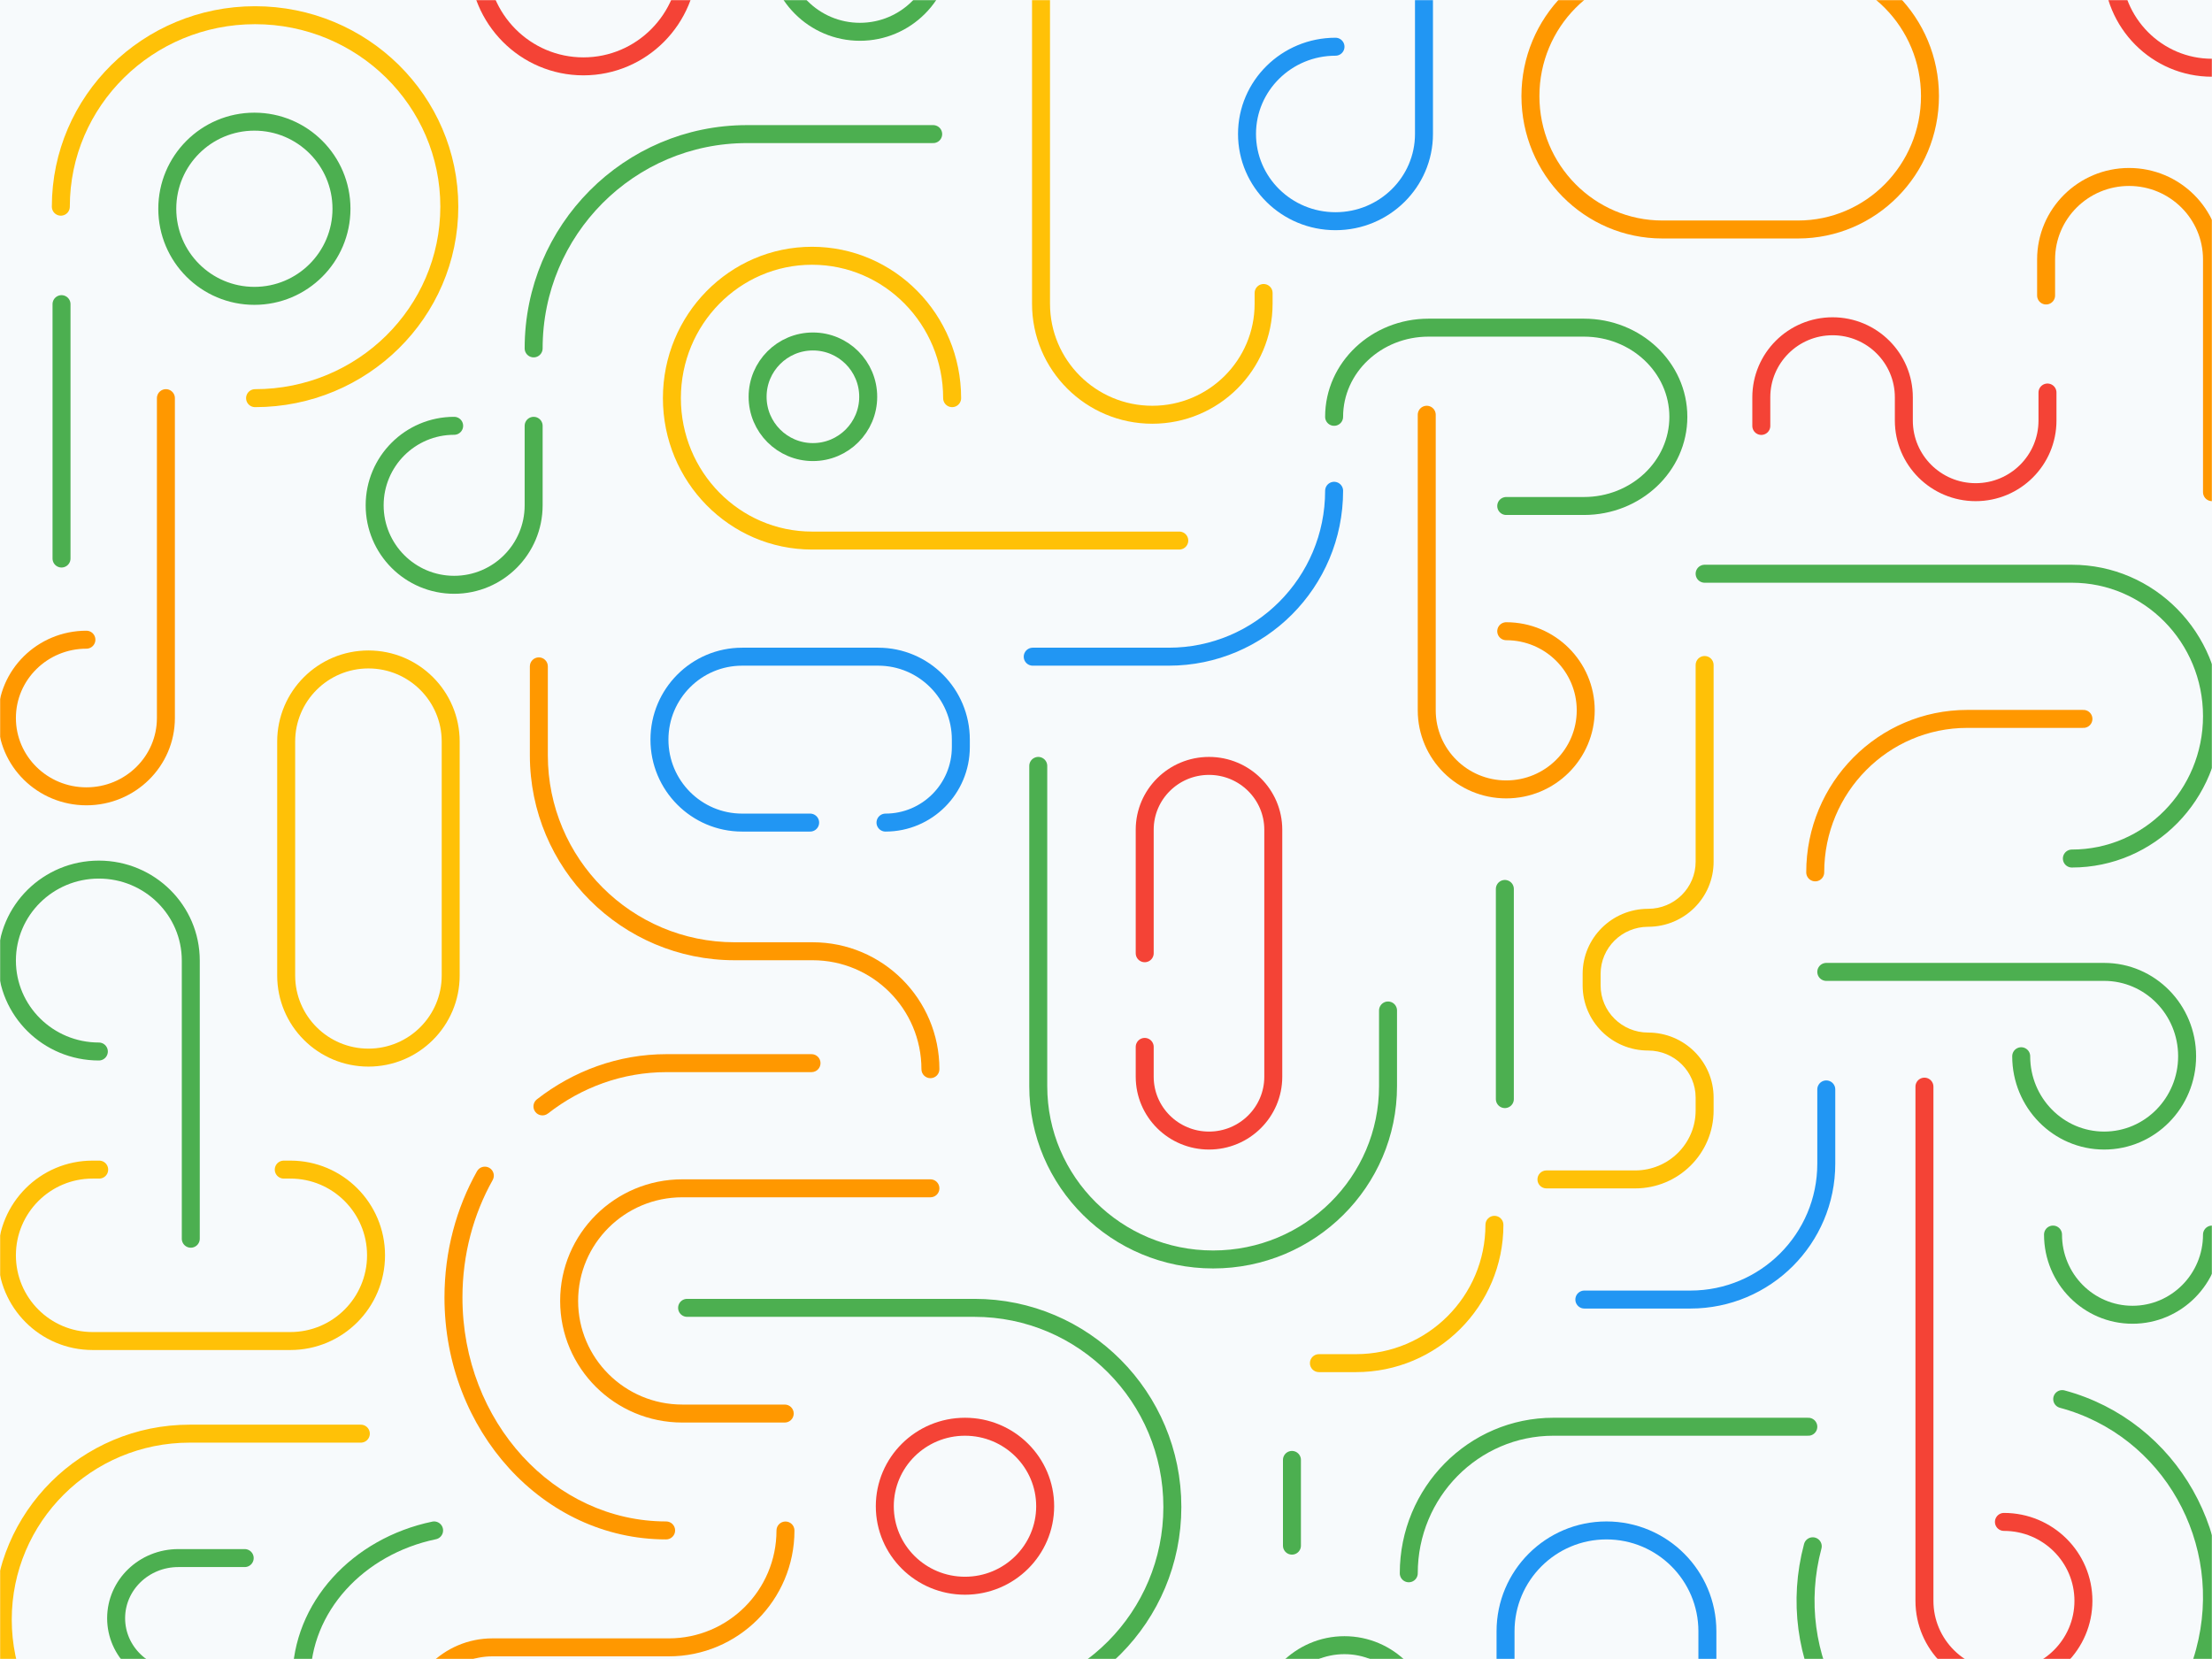 <svg width="1600" height="1200" viewBox="0 0 1600 1200" fill="none" xmlns="http://www.w3.org/2000/svg">
<rect width="1600" height="1200" fill="#F7FAFC"/>
<rect width="1600" height="1200" fill="#F7FAFC"/>
<mask id="mask0_107_2044" style="mask-type:alpha" maskUnits="userSpaceOnUse" x="0" y="0" width="1600" height="1200">
<rect width="1600" height="1200" fill="#060039"/>
</mask>
<g mask="url(#mask0_107_2044)">
<path d="M1600 893C1600 925.033 1574.26 951 1542.5 951C1510.74 951 1485 925.033 1485 893" stroke="#4CAF50" stroke-width="13" stroke-linecap="round" stroke-linejoin="round"/>
<path d="M1600 49C1560.23 49 1528 16.541 1528 -23.5C1528 -63.541 1560.23 -96 1600 -96" stroke="#F44336" stroke-width="13" stroke-linecap="round" stroke-linejoin="round"/>
<path d="M562 -37.094C562 -3.905 588.863 23 622 23C655.137 23 682 -3.905 682 -37.094V-105" stroke="#4CAF50" stroke-width="13" stroke-linecap="round" stroke-linejoin="round"/>
<path d="M137.235 1306C62.547 1306 2 1245.79 2 1171.5C2 1097.21 62.547 1037 137.235 1037H261" stroke="#FFC107" stroke-width="13" stroke-linecap="round" stroke-linejoin="round"/>
<path d="M128.98 1214C104.138 1214 84 1194.53 84 1170.5C84 1146.47 104.138 1127 128.98 1127H177" stroke="#4CAF50" stroke-width="13" stroke-linecap="round" stroke-linejoin="round"/>
<path d="M1600 356V187.681C1600 154.72 1573.13 128 1540 128C1506.87 128 1480 154.72 1480 187.681V213.734" stroke="#FF9800" stroke-width="13" stroke-linecap="round" stroke-linejoin="round"/>
<path d="M673 866.036C676.59 866.036 679.5 863.126 679.5 859.536C679.5 855.946 676.59 853.036 673 853.036V866.036ZM567.622 1028.96C571.212 1028.96 574.122 1026.05 574.122 1022.46C574.122 1018.87 571.212 1015.96 567.622 1015.96V1028.96ZM366.84 1312.5C370.43 1312.5 373.34 1309.59 373.34 1306C373.34 1302.41 370.43 1299.5 366.84 1299.5V1312.5ZM574.655 1107.05C574.655 1103.46 571.745 1100.55 568.155 1100.55C564.565 1100.55 561.655 1103.46 561.655 1107.05H574.655ZM396.262 482C396.262 478.41 393.351 475.5 389.762 475.5C386.172 475.5 383.262 478.41 383.262 482H396.262ZM666.5 773.376C666.5 776.966 669.41 779.876 673 779.876C676.59 779.876 679.5 776.966 679.5 773.376H666.5ZM673 853.036H493.563V866.036H673V853.036ZM493.563 853.036C444.778 853.036 405.169 892.385 405.169 940.996H418.169C418.169 899.63 451.892 866.036 493.563 866.036V853.036ZM405.169 940.996C405.169 989.607 444.778 1028.96 493.563 1028.96V1015.96C451.892 1015.96 418.169 982.363 418.169 940.996H405.169ZM493.563 1028.96H567.622V1015.96H493.563V1028.96ZM366.84 1299.5H356.143V1312.5H366.84V1299.5ZM356.143 1299.5C328.181 1299.5 305.5 1276.8 305.5 1248.8H292.5C292.5 1283.97 320.988 1312.5 356.143 1312.5V1299.5ZM305.5 1248.8C305.5 1220.78 328.182 1198.08 356.143 1198.08V1185.08C320.987 1185.08 292.5 1213.62 292.5 1248.8H305.5ZM356.143 1198.08H483.723V1185.08H356.143V1198.08ZM483.723 1198.08C533.95 1198.08 574.655 1157.32 574.655 1107.05H561.655C561.655 1150.15 526.756 1185.08 483.723 1185.08V1198.08ZM383.262 482V546.285H396.262V482H383.262ZM383.262 546.285C383.262 628.172 449.569 694.566 531.38 694.566V681.566C456.763 681.566 396.262 621.007 396.262 546.285H383.262ZM531.38 694.566H587.787V681.566H531.38V694.566ZM587.787 694.566C631.252 694.566 666.5 729.844 666.5 773.376H679.5C679.5 722.678 638.445 681.566 587.787 681.566V694.566Z" fill="#FF9800"/>
<path fill-rule="evenodd" clip-rule="evenodd" d="M588 327C610.091 327 628 309.091 628 287C628 264.909 610.091 247 588 247C565.909 247 548 264.909 548 287C548 309.091 565.909 327 588 327Z" stroke="#4CAF50" stroke-width="13" stroke-linecap="round" stroke-linejoin="round"/>
<path fill-rule="evenodd" clip-rule="evenodd" d="M698 1147C730.033 1147 756 1121.26 756 1089.5C756 1057.74 730.033 1032 698 1032C665.967 1032 640 1057.74 640 1089.5C640 1121.26 665.967 1147 698 1147Z" stroke="#F44336" stroke-width="13" stroke-linecap="round" stroke-linejoin="round"/>
<path fill-rule="evenodd" clip-rule="evenodd" d="M184 214C218.794 214 247 185.794 247 151C247 116.206 218.794 88 184 88C149.206 88 121 116.206 121 151C121 185.794 149.206 214 184 214Z" stroke="#4CAF50" stroke-width="13" stroke-linecap="round" stroke-linejoin="round"/>
<path d="M184.5 288C262.095 288 325 225.992 325 149.5C325 73.008 262.095 11 184.5 11C106.905 11 44 73.008 44 149.5" stroke="#FFC107" stroke-width="13" stroke-linecap="round" stroke-linejoin="round"/>
<path d="M1311.21 1118.46C1289.86 1198.27 1336.04 1280.01 1414.35 1301.04C1492.65 1322.05 1573.44 1274.39 1594.79 1194.57C1616.14 1114.76 1569.96 1033.02 1491.65 1012" stroke="#4CAF50" stroke-width="13" stroke-linecap="round" stroke-linejoin="round"/>
<path d="M481.83 1113.5C485.42 1113.5 488.33 1110.59 488.33 1107C488.33 1103.41 485.42 1100.5 481.83 1100.5V1113.5ZM356.371 853.553C358.128 850.423 357.016 846.46 353.886 844.703C350.755 842.945 346.793 844.058 345.036 847.188L356.371 853.553ZM587 775.5C590.59 775.5 593.5 772.59 593.5 769C593.5 765.41 590.59 762.5 587 762.5V775.5ZM388.363 795.169C385.531 797.375 385.024 801.459 387.23 804.291C389.436 807.123 393.52 807.63 396.352 805.424L388.363 795.169ZM481.83 1100.5C401.007 1100.5 334.5 1028.54 334.5 938.512H321.5C321.5 1034.59 392.739 1113.5 481.83 1113.5V1100.5ZM334.5 938.512C334.5 907.319 342.516 878.227 356.371 853.553L345.036 847.188C330.093 873.799 321.5 905.082 321.5 938.512H334.5ZM587 762.5H482.203V775.5H587V762.5ZM482.203 762.5C447.131 762.5 414.712 774.642 388.363 795.169L396.352 805.424C420.566 786.561 450.208 775.5 482.203 775.5V762.5Z" fill="#FF9800"/>
<path d="M328.5 308C296.743 308 271 333.743 271 365.5C271 397.257 296.743 423 328.5 423C360.257 423 386 397.257 386 365.5V308" stroke="#4CAF50" stroke-width="13" stroke-linecap="round" stroke-linejoin="round"/>
<path d="M346 -28.5C346 13.749 380.026 48 422 48C463.974 48 498 13.749 498 -28.5C498 -70.75 463.974 -105 422 -105H346" stroke="#F44336" stroke-width="13" stroke-linecap="round" stroke-linejoin="round"/>
<path d="M71.5 760.582C34.773 760.582 5 731.127 5 694.791C5 658.455 34.773 629 71.5 629C108.227 629 138 658.455 138 694.791V896" stroke="#4CAF50" stroke-width="13" stroke-linecap="round" stroke-linejoin="round"/>
<path d="M1461.99 764C1461.99 797.689 1488.86 825 1522 825C1555.14 825 1582 797.689 1582 764C1582 730.311 1555.14 703 1522 703H1321" stroke="#4CAF50" stroke-width="13" stroke-linecap="round" stroke-linejoin="round"/>
<path d="M966 33.791C930.654 33.791 902 62.043 902 96.895C902 131.747 930.654 160 966 160C1001.35 160 1030 131.747 1030 96.895V-106" stroke="#2196F3" stroke-width="13" stroke-linecap="round" stroke-linejoin="round"/>
<path d="M914.919 1248C914.919 1215.97 940.681 1190 972.459 1190C1004.24 1190 1030 1215.97 1030 1248C1030 1280.03 1004.24 1306 972.459 1306H881" stroke="#4CAF50" stroke-width="13" stroke-linecap="round" stroke-linejoin="round"/>
<path d="M1089.5 456.578C1121.26 456.578 1147 482.191 1147 513.789C1147 545.386 1121.26 571 1089.5 571C1057.74 571 1032 545.386 1032 513.789V300" stroke="#FF9800" stroke-width="13" stroke-linecap="round" stroke-linejoin="round"/>
<path d="M62.5 462.708C30.744 462.708 5 488.069 5 519.354C5 550.639 30.744 576 62.5 576C94.256 576 120 550.639 120 519.354V288" stroke="#FF9800" stroke-width="13" stroke-linecap="round" stroke-linejoin="round"/>
<path d="M688.704 288C688.704 231.115 643.327 185 587.352 185C531.377 185 486 231.115 486 288C486 344.885 531.377 391 587.352 391H853" stroke="#FFC107" stroke-width="13" stroke-linecap="round" stroke-linejoin="round"/>
<path d="M1498.64 621C1554.63 621 1600 574.885 1600 518C1600 461.115 1554.63 415 1498.64 415H1233" stroke="#4CAF50" stroke-width="13" stroke-linecap="round" stroke-linejoin="round"/>
<path fill-rule="evenodd" clip-rule="evenodd" d="M1107 69.5C1107 16.204 1149.74 -27 1202.46 -27H1300.54C1353.26 -27 1396 16.204 1396 69.5V69.5C1396 122.796 1353.26 166 1300.54 166H1202.46C1149.74 166 1107 122.796 1107 69.5V69.5Z" stroke="#FF9800" stroke-width="13" stroke-linecap="round" stroke-linejoin="round"/>
<path fill-rule="evenodd" clip-rule="evenodd" d="M266.5 765C233.639 765 207 738.406 207 705.6V536.4C207 503.594 233.639 477 266.5 477V477C299.361 477 326 503.594 326 536.4V705.6C326 738.406 299.361 765 266.5 765V765Z" stroke="#FFC107" stroke-width="13" stroke-linecap="round" stroke-linejoin="round"/>
<path d="M828 689.5V600.166C828 574.669 848.819 554 874.5 554V554C900.181 554 921 574.669 921 600.166V778.834C921 804.331 900.181 825 874.5 825V825V825C848.819 825 828 804.331 828 778.834V757.25" stroke="#F44336" stroke-width="13" stroke-linecap="round" stroke-linejoin="round"/>
<path d="M914 211.93V219.719C914 264.057 877.959 300 833.5 300V300C789.041 300 753 264.057 753 219.719V-24.719C753 -69.057 789.041 -105 833.5 -105V-105C877.959 -105 914 -69.057 914 -24.719V-22.323" stroke="#FFC107" stroke-width="13" stroke-linecap="round" stroke-linejoin="round"/>
<path d="M71.75 846H66.939C32.731 846 5 873.758 5 908V908C5 942.242 32.731 970 66.939 970H210.061C244.269 970 272 942.242 272 908V908C272 873.758 244.269 846 210.061 846H205.25" stroke="#FFC107" stroke-width="13" stroke-linecap="round" stroke-linejoin="round"/>
<path d="M751 554V785.637C751 854.873 807.636 911 877.5 911C947.364 911 1004 854.873 1004 785.637V730.909" stroke="#4CAF50" stroke-width="13" stroke-linecap="round" stroke-linejoin="round"/>
<path d="M497 946H704.802C783.888 946 848 1010.47 848 1090C848 1169.52 783.888 1234 704.802 1234H642.288" stroke="#4CAF50" stroke-width="13" stroke-linecap="round" stroke-linejoin="round"/>
<path d="M586 595H536.813C503.779 595 477 568.137 477 535C477 501.863 503.779 475 536.813 475H635.187C668.221 475 695 501.863 695 535V540.33C695 570.524 670.6 595 640.5 595" stroke="#2196F3" stroke-width="13" stroke-linecap="round" stroke-linejoin="round"/>
<path d="M1089.5 366H1145.68C1183.41 366 1214 337.122 1214 301.5C1214 265.878 1183.41 237 1145.68 237H1033.32C995.587 237 965 265.878 965 301.5" stroke="#4CAF50" stroke-width="13" stroke-linecap="round" stroke-linejoin="round"/>
<path d="M675 97H540.319C455.091 97 386 166.396 386 252" stroke="#4CAF50" stroke-width="13" stroke-linecap="round" stroke-linejoin="round"/>
<path d="M1449.5 1100.84C1481.26 1100.84 1507 1126.4 1507 1157.92C1507 1189.44 1481.26 1215 1449.5 1215C1417.74 1215 1392 1189.44 1392 1157.92V786" stroke="#F44336" stroke-width="13" stroke-linecap="round" stroke-linejoin="round"/>
<path d="M1019 1138C1019 1079.46 1065.85 1032 1123.63 1032H1308" stroke="#4CAF50" stroke-width="13" stroke-linecap="round" stroke-linejoin="round"/>
<path d="M747 475H845.373C911.441 475 965 421.274 965 355" stroke="#2196F3" stroke-width="13" stroke-linecap="round" stroke-linejoin="round"/>
<path d="M1321 788V841.755C1321 896.014 1277 940 1222.71 940H1146" stroke="#2196F3" stroke-width="13" stroke-linecap="round" stroke-linejoin="round"/>
<path d="M1507 520H1422.99C1362.24 520 1313 569.697 1313 631" stroke="#FF9800" stroke-width="13" stroke-linecap="round" stroke-linejoin="round"/>
<path d="M218 1306V1214.88C218 1162.42 258.975 1118.47 314 1107" stroke="#4CAF50" stroke-width="13" stroke-linecap="round" stroke-linejoin="round"/>
<path d="M44.5 220C44.5 229.313 44.5 346.548 44.5 404" stroke="#4CAF50" stroke-width="13" stroke-linecap="round" stroke-linejoin="round"/>
<path d="M1088.5 643C1088.5 650.693 1088.5 747.539 1088.5 795" stroke="#4CAF50" stroke-width="13" stroke-linecap="round" stroke-linejoin="round"/>
<path d="M934.5 1056C934.5 1059.14 934.5 1098.64 934.5 1118" stroke="#4CAF50" stroke-width="13" stroke-linecap="round" stroke-linejoin="round"/>
<path d="M1239.5 481C1239.5 477.41 1236.59 474.5 1233 474.5C1229.41 474.5 1226.5 477.41 1226.5 481H1239.5ZM1118.58 846.605C1114.99 846.605 1112.08 849.515 1112.08 853.105C1112.08 856.695 1114.99 859.605 1118.58 859.605V846.605ZM954 979.5C950.41 979.5 947.5 982.41 947.5 986C947.5 989.59 950.41 992.5 954 992.5V979.5ZM1087.46 885.938C1087.46 882.348 1084.55 879.438 1080.96 879.438C1077.37 879.438 1074.46 882.348 1074.46 885.938H1087.46ZM1226.5 481V623.331H1239.5V481H1226.5ZM1226.5 623.331C1226.5 642.086 1211.17 657.366 1192.14 657.366V670.366C1218.24 670.366 1239.5 649.366 1239.5 623.331H1226.5ZM1192.14 657.366C1166.02 657.366 1144.77 678.384 1144.77 704.417H1157.77C1157.77 685.658 1173.11 670.366 1192.14 670.366V657.366ZM1144.77 704.417V712.828H1157.77V704.417H1144.77ZM1144.77 712.828C1144.77 738.86 1166.02 759.879 1192.14 759.879V746.879C1173.11 746.879 1157.77 731.586 1157.77 712.828H1144.77ZM1192.14 759.879C1211.16 759.879 1226.5 775.171 1226.5 793.931H1239.5C1239.5 767.897 1218.25 746.879 1192.14 746.879V759.879ZM1226.5 793.931V803.242H1239.5V793.931H1226.5ZM1226.5 803.242C1226.5 827.144 1206.96 846.605 1182.75 846.605V859.605C1214.05 859.605 1239.5 834.418 1239.5 803.242H1226.5ZM1182.75 846.605H1156.72V859.605H1182.75V846.605ZM1156.72 846.605H1118.58V859.605H1156.72V846.605ZM954 992.5H980.776V979.5H954V992.5ZM980.776 992.5C1039.69 992.5 1087.46 944.798 1087.46 885.938H1074.46C1074.46 937.604 1032.52 979.5 980.776 979.5V992.5Z" fill="#FFC107"/>
<path d="M1481 283.921V304.203C1481 332.81 1457.74 356 1429.06 356V356C1400.37 356 1377.1 332.81 1377.1 304.203V287.403C1377.1 259.014 1354.02 236 1325.56 236V236C1297.08 236 1274 259.014 1274 287.403V308.079" stroke="#F44336" stroke-width="13" stroke-linecap="round" stroke-linejoin="round"/>
<path fill-rule="evenodd" clip-rule="evenodd" d="M1089 1179.97C1089 1139.67 1121.68 1107 1162 1107V1107C1202.31 1107 1235 1139.67 1235 1179.97V1233.03C1235 1273.33 1202.31 1306 1162 1306V1306C1121.68 1306 1089 1273.33 1089 1233.03V1179.97Z" stroke="#2196F3" stroke-width="13" stroke-linecap="round" stroke-linejoin="round"/>
</g>
</svg>
